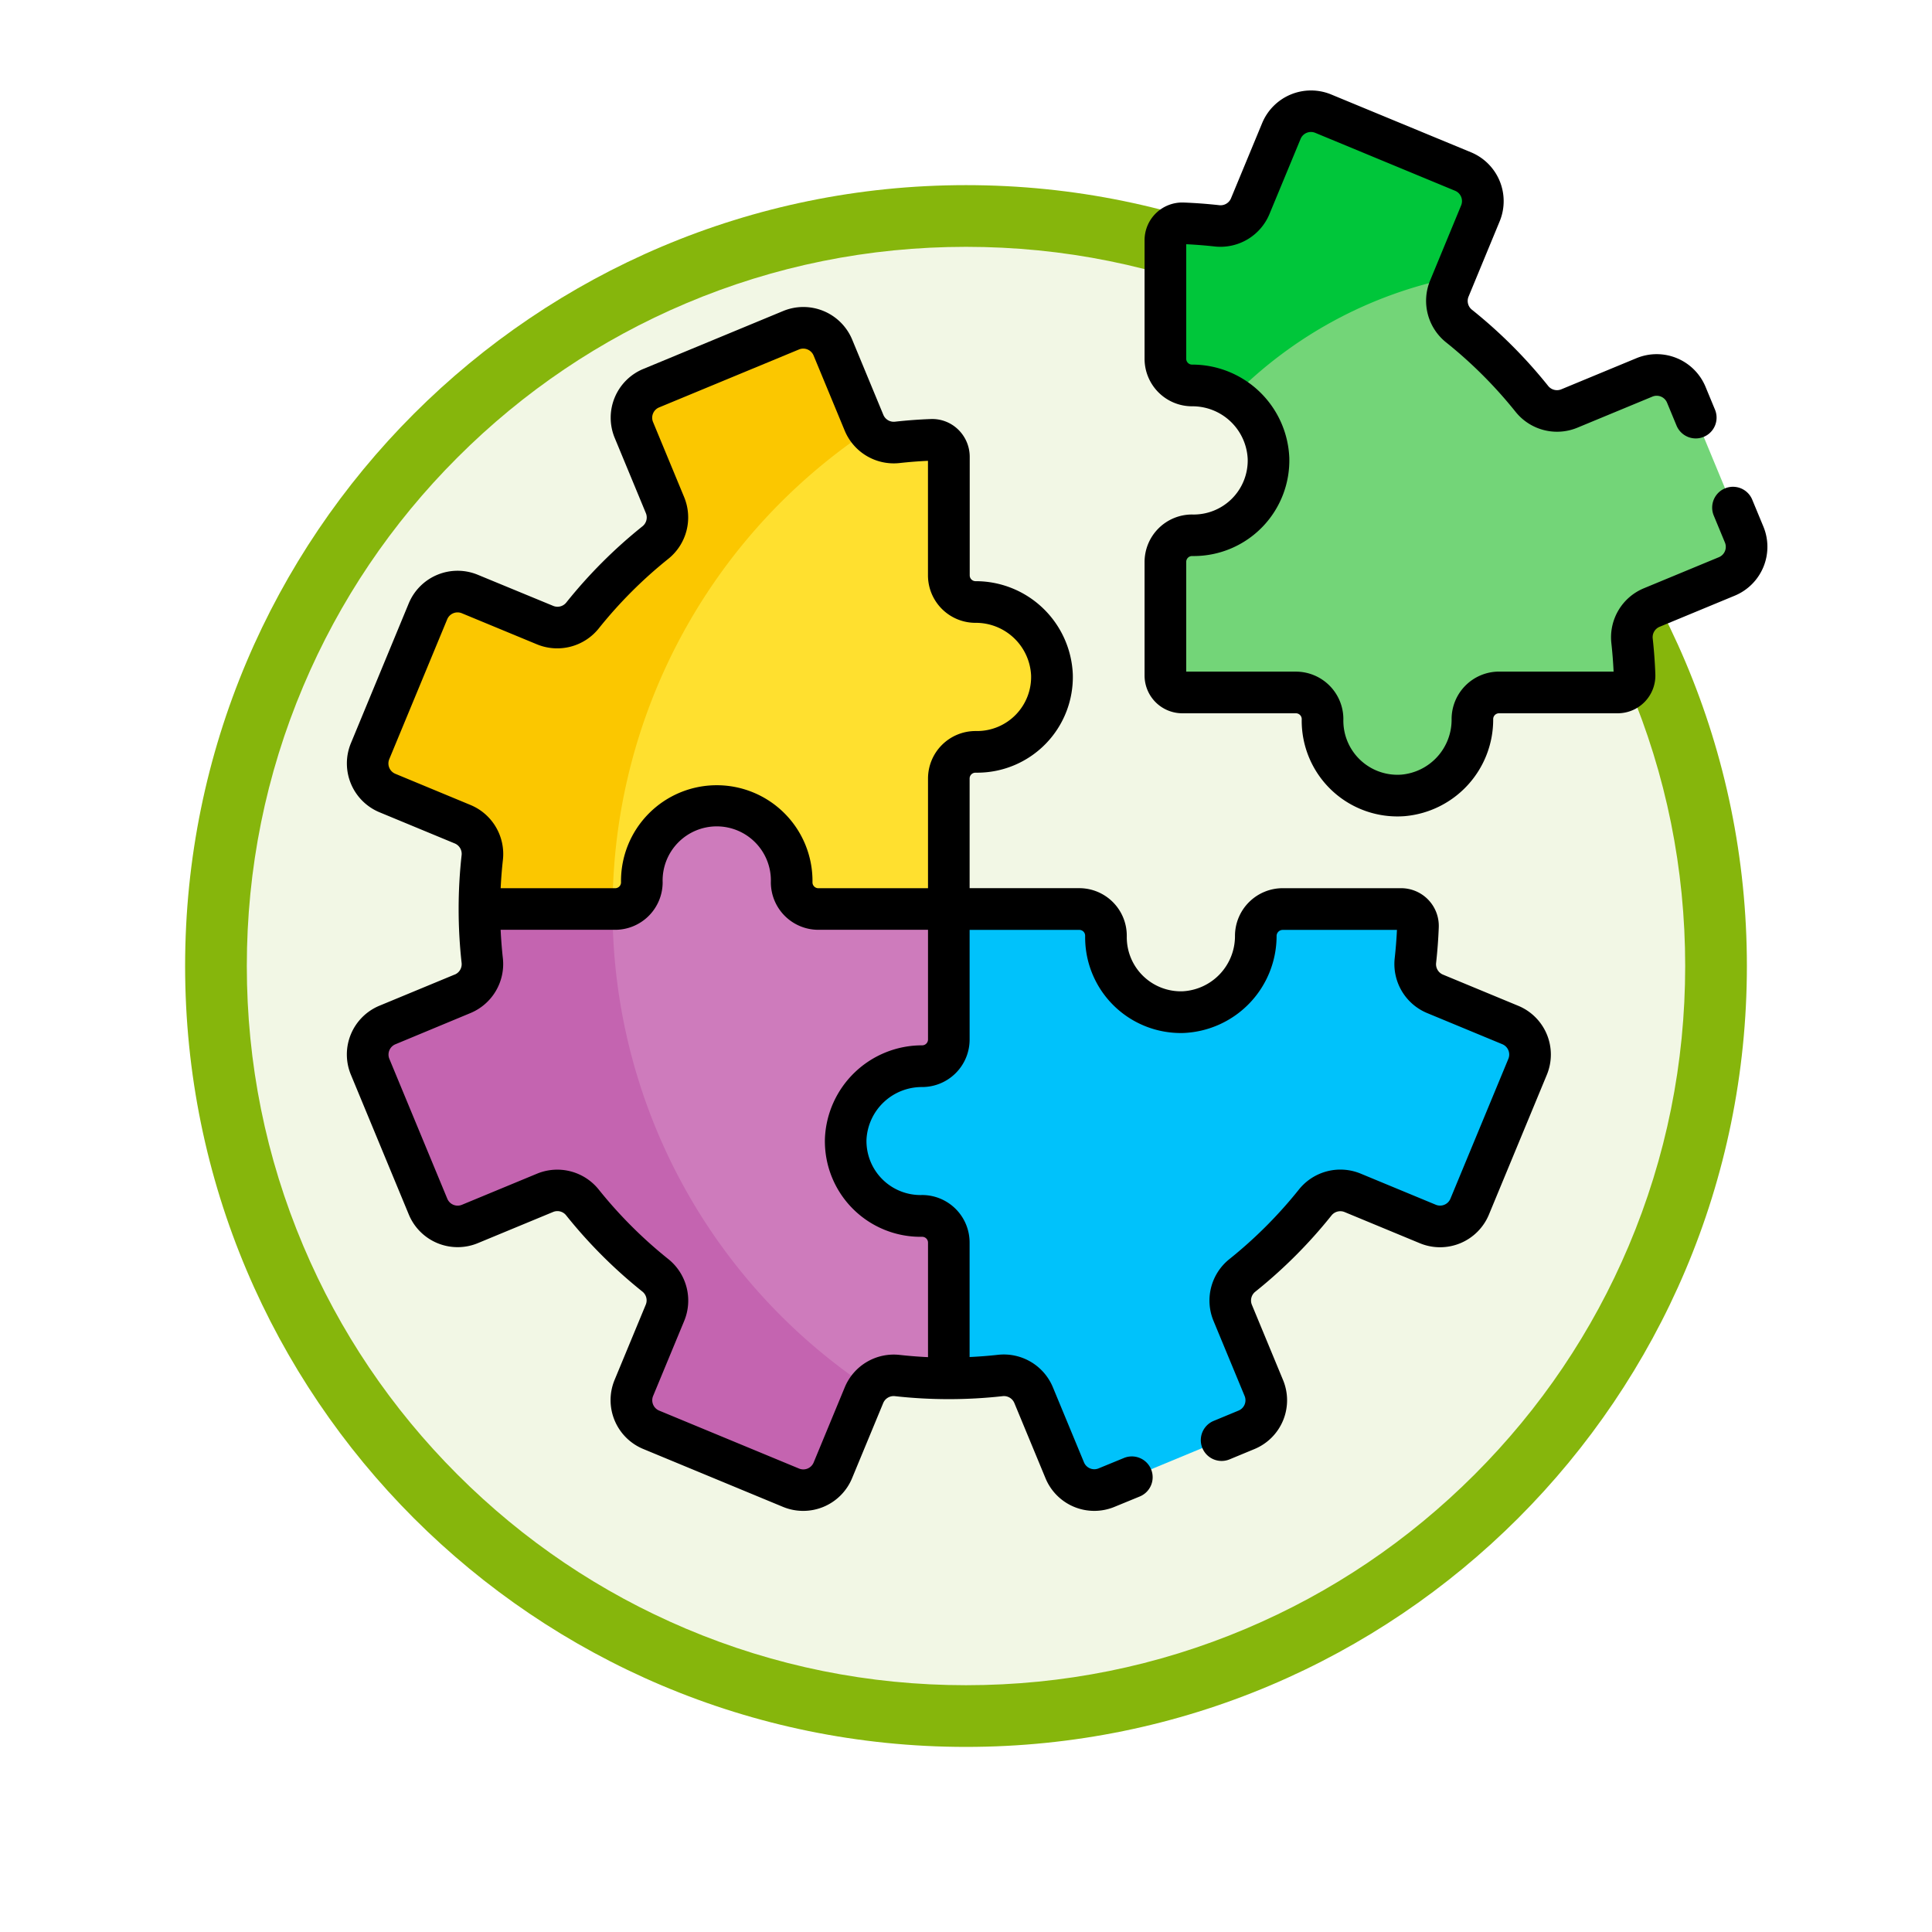 <svg xmlns="http://www.w3.org/2000/svg" xmlns:xlink="http://www.w3.org/1999/xlink" width="93.934" height="93.934" viewBox="0 0 93.934 93.934">
  <defs>
    <filter id="Path_982547" x="0" y="0" width="93.934" height="93.934" filterUnits="userSpaceOnUse">
      <feOffset dy="3" input="SourceAlpha"/>
      <feGaussianBlur stdDeviation="3" result="blur"/>
      <feFlood flood-opacity="0.161"/>
      <feComposite operator="in" in2="blur"/>
      <feComposite in="SourceGraphic"/>
    </filter>
  </defs>
  <g id="Group_1217641" data-name="Group 1217641" transform="translate(-191.467 -1173.103)">
    <g id="Group_1216251" data-name="Group 1216251">
      <g id="Group_1215747" data-name="Group 1215747" transform="translate(3 -3116.969)">
        <g id="Group_1214376" data-name="Group 1214376" transform="translate(197.467 4296.073)">
          <g id="Group_1207744" data-name="Group 1207744">
            <g id="Group_1206679" data-name="Group 1206679">
              <g id="Group_1183665" data-name="Group 1183665">
                <g id="Group_1181743" data-name="Group 1181743">
                  <g id="Group_1175133" data-name="Group 1175133">
                    <g id="Group_1167337" data-name="Group 1167337">
                      <g id="Group_1166720" data-name="Group 1166720">
                        <g id="Group_1164305" data-name="Group 1164305">
                          <g id="Group_1163948" data-name="Group 1163948">
                            <g id="Group_1158168" data-name="Group 1158168">
                              <g id="Group_1152576" data-name="Group 1152576">
                                <g id="Group_1148633" data-name="Group 1148633">
                                  <g id="Group_1148525" data-name="Group 1148525">
                                    <g transform="matrix(1, 0, 0, 1, -9, -6)" filter="url(#Path_982547)">
                                      <g id="Path_982547-2" data-name="Path 982547" transform="translate(9 6)" fill="#f2f7e5">
                                        <path d="M 37.967 74.434 C 33.043 74.434 28.268 73.47 23.773 71.568 C 19.43 69.732 15.53 67.102 12.181 63.753 C 8.831 60.403 6.202 56.503 4.365 52.161 C 2.464 47.666 1.5 42.89 1.5 37.967 C 1.5 33.043 2.464 28.268 4.365 23.773 C 6.202 19.43 8.831 15.53 12.181 12.181 C 15.53 8.831 19.43 6.202 23.773 4.365 C 28.268 2.464 33.043 1.5 37.967 1.5 C 42.89 1.5 47.666 2.464 52.161 4.365 C 56.503 6.202 60.403 8.831 63.753 12.181 C 67.102 15.53 69.732 19.43 71.568 23.773 C 73.47 28.268 74.434 33.043 74.434 37.967 C 74.434 42.89 73.47 47.666 71.568 52.161 C 69.732 56.503 67.102 60.403 63.753 63.753 C 60.403 67.102 56.503 69.732 52.161 71.568 C 47.666 73.47 42.89 74.434 37.967 74.434 Z" stroke="none"/>
                                        <path d="M 37.967 3 C 33.245 3 28.666 3.924 24.357 5.747 C 20.194 7.508 16.454 10.029 13.242 13.242 C 10.029 16.454 7.508 20.194 5.747 24.357 C 3.924 28.666 3 33.245 3 37.967 C 3 42.689 3.924 47.268 5.747 51.577 C 7.508 55.74 10.029 59.48 13.242 62.692 C 16.454 65.904 20.194 68.426 24.357 70.187 C 28.666 72.009 33.245 72.934 37.967 72.934 C 42.689 72.934 47.268 72.009 51.577 70.187 C 55.74 68.426 59.48 65.904 62.692 62.692 C 65.904 59.48 68.426 55.74 70.187 51.577 C 72.009 47.268 72.934 42.689 72.934 37.967 C 72.934 33.245 72.009 28.666 70.187 24.357 C 68.426 20.194 65.904 16.454 62.692 13.242 C 59.48 10.029 55.74 7.508 51.577 5.747 C 47.268 3.924 42.689 3 37.967 3 M 37.967 0 C 58.935 0 75.934 16.998 75.934 37.967 C 75.934 58.935 58.935 75.934 37.967 75.934 C 16.998 75.934 0 58.935 0 37.967 C 0 16.998 16.998 0 37.967 0 Z" stroke="none" fill="#86b60c"/>
                                      </g>
                                    </g>
                                  </g>
                                </g>
                              </g>
                            </g>
                          </g>
                        </g>
                      </g>
                    </g>
                  </g>
                </g>
              </g>
            </g>
          </g>
        </g>
      </g>
      <g id="trabajo-en-equipo_2_" data-name="trabajo-en-equipo (2)" transform="translate(208.327 1177.496)">
        <g id="Group_1216249" data-name="Group 1216249" transform="translate(1.012 1.011)">
          <path id="Path_1086038" data-name="Path 1086038" d="M108.667,268.011v-7.33l-1.145-1.036-.968-.853-4.992-.422-1.214-3.266-4.047-.978-3.283.5s-1.551,4.094-1.619,4.161a2.694,2.694,0,0,1-.458.024l.232.828-.718,2.385v7.15l6,9.781,5.767,4.014,1.392-.062a1.557,1.557,0,0,1,1.4-.583,22.754,22.754,0,0,0,2.51.14l1.145-1.193-.675-6.341-4.407-3.669.989-2.717Z" transform="translate(-79.263 -220.854)" fill="#ce7bbc"/>
          <path id="Path_1086039" data-name="Path 1086039" d="M19.412,289.563c0-.279.005-.557.013-.834-.96.034-4.869-.018-4.869-.018l-1.621.853a22.646,22.646,0,0,0,.138,2.512,1.556,1.556,0,0,1-.95,1.61L8.464,295.2a1.556,1.556,0,0,0-.842,2.033l2.817,6.8a1.556,1.556,0,0,0,2.033.842l3.66-1.516a1.557,1.557,0,0,1,1.812.469,22.678,22.678,0,0,0,3.544,3.542,1.561,1.561,0,0,1,.474,1.817l-1.517,3.662a1.556,1.556,0,0,0,.842,2.033l6.8,2.818a1.556,1.556,0,0,0,2.033-.842L31.64,313.2a1.558,1.558,0,0,1,.217-.368,27.943,27.943,0,0,1-12.444-23.268Z" transform="translate(-7.503 -250.772)" fill="#c464b0"/>
          <path id="Path_1086040" data-name="Path 1086040" d="M212.11,300.67l-3.662-1.517a1.556,1.556,0,0,1-.95-1.612q.092-.826.124-1.662a.821.821,0,0,0-.822-.847h-5.739a1.312,1.312,0,0,0-1.323,1.293,3.692,3.692,0,0,1-3.54,3.72,3.643,3.643,0,0,1-3.745-3.641v-.076a1.3,1.3,0,0,0-1.3-1.3h-6.345v6.345a1.3,1.3,0,0,1-1.3,1.3,3.692,3.692,0,0,0-3.717,3.54,3.643,3.643,0,0,0,3.641,3.745h.076a1.3,1.3,0,0,1,1.3,1.3v6.6a22.634,22.634,0,0,0,2.512-.138,1.556,1.556,0,0,1,1.611.95l1.516,3.66a1.556,1.556,0,0,0,2.033.842l6.8-2.818a1.556,1.556,0,0,0,.842-2.033l-1.516-3.661a1.556,1.556,0,0,1,.467-1.81,22.682,22.682,0,0,0,3.549-3.552,1.557,1.557,0,0,1,1.812-.469l3.662,1.517a1.556,1.556,0,0,0,2.033-.842l2.817-6.8a1.556,1.556,0,0,0-.842-2.033Z" transform="translate(-156.554 -256.241)" fill="#00c2fb"/>
          <path id="Path_1086041" data-name="Path 1086041" d="M112.535,134.441a3.692,3.692,0,0,0-3.717-3.54,1.3,1.3,0,0,1-1.3-1.3v-5.766a.821.821,0,0,0-.846-.822q-.831.031-1.665.123a1.556,1.556,0,0,1-1.393-.581h-1.876s-6.79,7.081-6.79,7.216S91.441,138,91.441,138l-.986,5.262.718,2.562H91.3a1.3,1.3,0,0,0,1.3-1.3,3.692,3.692,0,0,1,3.54-3.717,3.643,3.643,0,0,1,3.745,3.641v.076a1.3,1.3,0,0,0,1.3,1.3h6.345v-6.345a1.3,1.3,0,0,1,1.3-1.3h.076a3.643,3.643,0,0,0,3.641-3.745Z" transform="translate(-79.264 -107.035)" fill="#ffe02f"/>
          <path id="Path_1086042" data-name="Path 1086042" d="M31.857,90.559a1.553,1.553,0,0,1-.218-.369l-1.516-3.66a1.556,1.556,0,0,0-2.033-.842l-6.8,2.817a1.556,1.556,0,0,0-.842,2.033l1.516,3.66a1.557,1.557,0,0,1-.469,1.812,22.677,22.677,0,0,0-3.542,3.544,1.561,1.561,0,0,1-1.817.474l-3.662-1.517a1.556,1.556,0,0,0-2.033.842l-2.818,6.8a1.556,1.556,0,0,0,.842,2.033l3.662,1.517a1.556,1.556,0,0,1,.95,1.612,22.747,22.747,0,0,0-.14,2.51h6.477A27.943,27.943,0,0,1,31.857,90.559Z" transform="translate(-7.502 -75.036)" fill="#fbc700"/>
          <path id="Path_1086043" data-name="Path 1086043" d="M323.173,79.92l-2.817-6.8a1.556,1.556,0,0,0-2.033-.842l-3.66,1.516a1.558,1.558,0,0,1-1.812-.469,22.682,22.682,0,0,0-3.544-3.542,1.562,1.562,0,0,1-.474-1.817l.227-.547h-3.4l-7.105,3.232-.25,2.577a3.625,3.625,0,0,1-1.9,6.725h-.076a1.3,1.3,0,0,0-1.3,1.3V86.77a.822.822,0,0,0,.822.822h5.523a1.3,1.3,0,0,1,1.3,1.3v.076a3.643,3.643,0,0,0,2.209,3.349c.077.033.156.063.236.091a3.641,3.641,0,0,0,1.469.193,3.692,3.692,0,0,0,3.371-3.707h0a1.3,1.3,0,0,1,1.3-1.3h5.767a.82.82,0,0,0,.822-.846q-.03-.832-.123-1.666a1.556,1.556,0,0,1,.95-1.61l3.66-1.516A1.556,1.556,0,0,0,323.173,79.92Z" transform="translate(-256.242 -59.333)" fill="#73d578"/>
          <path id="Path_1086044" data-name="Path 1086044" d="M296.331,20.83a3.756,3.756,0,0,1,1.973.56,20.824,20.824,0,0,1,10.756-5.809l1.29-3.115a1.556,1.556,0,0,0-.842-2.033l-6.8-2.817a1.556,1.556,0,0,0-2.033.842l-1.517,3.662a1.557,1.557,0,0,1-1.612.95q-.826-.092-1.662-.124a.821.821,0,0,0-.848.822v5.765A1.3,1.3,0,0,0,296.331,20.83Z" transform="translate(-256.244 -7.497)" fill="#00c63a"/>
        </g>
        <g id="Group_1216250" data-name="Group 1216250" transform="translate(0 0)">
          <path id="Path_1086045" data-name="Path 1086045" d="M5.246,110.531l-3.66,1.516A2.566,2.566,0,0,0,.2,115.4l2.817,6.8a2.57,2.57,0,0,0,3.355,1.39l3.66-1.516a.542.542,0,0,1,.635.166,23.728,23.728,0,0,0,3.7,3.7.547.547,0,0,1,.171.639l-1.517,3.662a2.57,2.57,0,0,0,1.39,3.355l6.8,2.817a2.571,2.571,0,0,0,3.355-1.39l1.517-3.662a.55.55,0,0,1,.565-.332,23.714,23.714,0,0,0,5.245,0,.548.548,0,0,1,.564.332l1.516,3.66a2.566,2.566,0,0,0,3.355,1.39l1.218-.5a1.012,1.012,0,1,0-.774-1.87l-1.218.5a.544.544,0,0,1-.711-.294l-1.516-3.66a2.581,2.581,0,0,0-2.657-1.569c-.459.051-.923.087-1.388.109v-5.569a2.31,2.31,0,0,0-2.308-2.308,2.628,2.628,0,0,1-2.705-2.705A2.694,2.694,0,0,1,27.975,116a2.31,2.31,0,0,0,2.308-2.308v-5.333h5.333a.284.284,0,0,1,.284.284v.076a4.651,4.651,0,0,0,4.784,4.653,4.724,4.724,0,0,0,4.524-4.732.3.3,0,0,1,.311-.28h5.541c-.022.462-.059.927-.11,1.385A2.581,2.581,0,0,0,52.52,112.4l3.662,1.517a.544.544,0,0,1,.295.711l-2.817,6.8a.544.544,0,0,1-.711.295l-3.662-1.517a2.582,2.582,0,0,0-2.99.772,21.713,21.713,0,0,1-3.391,3.394,2.58,2.58,0,0,0-.769,2.988l1.516,3.66a.543.543,0,0,1-.295.711l-1.221.506a1.012,1.012,0,0,0,.774,1.87l1.221-.506a2.566,2.566,0,0,0,1.39-3.355l-1.516-3.66a.546.546,0,0,1,.164-.633,23.728,23.728,0,0,0,3.708-3.71.548.548,0,0,1,.635-.165l3.662,1.517a2.571,2.571,0,0,0,3.355-1.39l2.817-6.8a2.566,2.566,0,0,0-1.39-3.355l-3.662-1.517a.548.548,0,0,1-.332-.565c.064-.575.108-1.159.13-1.736a1.833,1.833,0,0,0-1.833-1.9H45.519a2.322,2.322,0,0,0-2.334,2.305,2.687,2.687,0,0,1-2.556,2.708,2.629,2.629,0,0,1-2.705-2.63v-.076a2.31,2.31,0,0,0-2.308-2.308H30.283V101a.284.284,0,0,1,.284-.284h.076A4.651,4.651,0,0,0,35.3,95.93a4.725,4.725,0,0,0-4.728-4.525.284.284,0,0,1-.284-.284V85.355a1.847,1.847,0,0,0-.562-1.323,1.807,1.807,0,0,0-1.333-.51c-.579.021-1.165.065-1.74.129a.547.547,0,0,1-.564-.332l-1.516-3.66a2.571,2.571,0,0,0-3.355-1.39l-6.8,2.817a2.566,2.566,0,0,0-1.39,3.355l1.516,3.66a.549.549,0,0,1-.166.635,23.729,23.729,0,0,0-3.7,3.7.547.547,0,0,1-.639.171L6.369,91.093a2.571,2.571,0,0,0-3.355,1.39L.2,99.285a2.571,2.571,0,0,0,1.39,3.355l3.662,1.517a.548.548,0,0,1,.332.565,23.732,23.732,0,0,0,0,5.245.547.547,0,0,1-.332.564ZM2.361,100.77a.545.545,0,0,1-.295-.711l2.817-6.8a.545.545,0,0,1,.711-.295L9.257,94.48a2.587,2.587,0,0,0,2.994-.777,21.708,21.708,0,0,1,3.384-3.386,2.582,2.582,0,0,0,.772-2.99l-1.516-3.66a.544.544,0,0,1,.295-.711l6.8-2.817a.545.545,0,0,1,.711.294l1.516,3.66a2.581,2.581,0,0,0,2.657,1.569c.459-.051.925-.088,1.388-.109v5.569a2.31,2.31,0,0,0,2.308,2.308,2.688,2.688,0,0,1,2.706,2.556,2.629,2.629,0,0,1-2.63,2.705h-.076A2.31,2.31,0,0,0,28.26,101v5.333H22.927a.284.284,0,0,1-.284-.284,4.655,4.655,0,1,0-9.309,0,.284.284,0,0,1-.284.284H7.482c.022-.463.059-.927.11-1.385a2.581,2.581,0,0,0-1.569-2.659Zm3.66,11.63a2.581,2.581,0,0,0,1.569-2.657c-.051-.459-.087-.923-.109-1.388H13.05a2.31,2.31,0,0,0,2.308-2.308,2.632,2.632,0,1,1,5.261,0,2.311,2.311,0,0,0,2.308,2.308h5.333v5.333a.284.284,0,0,1-.284.284,4.726,4.726,0,0,0-4.728,4.524,4.648,4.648,0,0,0,4.728,4.785.284.284,0,0,1,.284.284v5.568c-.464-.022-.927-.059-1.386-.11a2.58,2.58,0,0,0-2.659,1.569L22.7,134.254a.544.544,0,0,1-.711.295l-6.8-2.817a.545.545,0,0,1-.295-.711l1.517-3.662a2.587,2.587,0,0,0-.777-2.994,21.715,21.715,0,0,1-3.386-3.384,2.582,2.582,0,0,0-2.989-.772l-3.66,1.516a.545.545,0,0,1-.711-.294l-2.817-6.8a.544.544,0,0,1,.295-.711Z" transform="translate(0 -67.541)"/>
          <path id="Path_1086046" data-name="Path 1086046" d="M301.414,9.256a2.587,2.587,0,0,0,.777,2.994,21.713,21.713,0,0,1,3.386,3.384,2.583,2.583,0,0,0,2.99.772l3.66-1.516a.545.545,0,0,1,.711.295l.466,1.125a1.012,1.012,0,0,0,1.87-.774l-.466-1.125a2.571,2.571,0,0,0-3.355-1.39l-3.66,1.516a.549.549,0,0,1-.635-.166,23.742,23.742,0,0,0-3.7-3.7.547.547,0,0,1-.172-.64L304.8,6.368a2.571,2.571,0,0,0-1.39-3.355L296.608.2a2.571,2.571,0,0,0-3.355,1.39l-1.517,3.662a.549.549,0,0,1-.565.332c-.574-.064-1.158-.108-1.736-.13a1.833,1.833,0,0,0-1.9,1.833v5.766a2.31,2.31,0,0,0,2.308,2.308,2.688,2.688,0,0,1,2.706,2.556,2.628,2.628,0,0,1-2.706,2.705,2.31,2.31,0,0,0-2.308,2.308v5.523a1.836,1.836,0,0,0,1.834,1.834h5.523a.284.284,0,0,1,.284.284,4.653,4.653,0,0,0,5,4.718,4.712,4.712,0,0,0,4.309-4.718.284.284,0,0,1,.284-.284h5.767a1.833,1.833,0,0,0,1.833-1.9c-.021-.579-.065-1.164-.128-1.74a.547.547,0,0,1,.332-.564l3.66-1.516a2.571,2.571,0,0,0,1.39-3.355l-.544-1.313a1.012,1.012,0,1,0-1.87.775l.544,1.313a.545.545,0,0,1-.294.711l-3.66,1.516a2.581,2.581,0,0,0-1.569,2.657c.051.46.087.926.109,1.389h-5.569a2.31,2.31,0,0,0-2.307,2.309,2.68,2.68,0,0,1-2.434,2.7,2.63,2.63,0,0,1-2.828-2.7,2.31,2.31,0,0,0-2.308-2.307h-5.333V22.926a.284.284,0,0,1,.284-.284h.076a4.651,4.651,0,0,0,4.652-4.784,4.725,4.725,0,0,0-4.728-4.524.284.284,0,0,1-.284-.284V7.481c.462.022.927.059,1.385.11a2.58,2.58,0,0,0,2.659-1.569l1.517-3.662a.545.545,0,0,1,.711-.295l6.8,2.817a.544.544,0,0,1,.295.711Z" transform="translate(-248.746 0)"/>
        </g>
      </g>
    </g>
  </g>
</svg>
